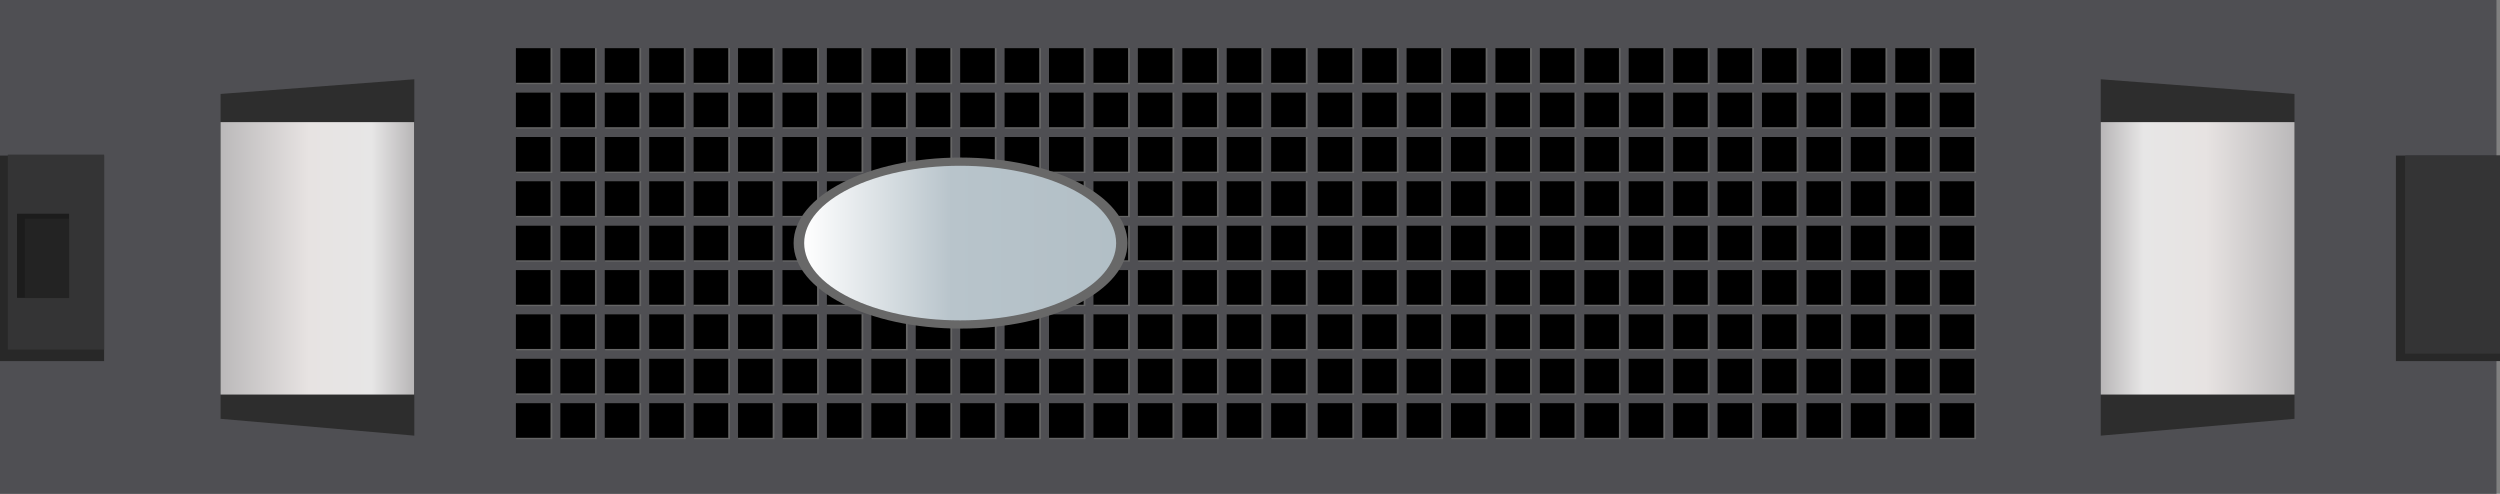<?xml version="1.0" encoding="utf-8"?>
<!-- Generator: Adobe Illustrator 21.0.0, SVG Export Plug-In . SVG Version: 6.00 Build 0)  -->
<svg version="1.1" id="图层_1" xmlns="http://www.w3.org/2000/svg" xmlns:xlink="http://www.w3.org/1999/xlink" x="0px" y="0px"
	 width="1277.4px" height="252.3px" viewBox="0 0 1277.4 252.3" enable-background="new 0 0 1277.4 252.3" xml:space="preserve">
<rect x="0" y="0" width="1277.4" height="252.3" fill="#808080" stroke="none"/>
<g>
	<rect fill="#4F4F53" width="1275.6" height="252.3"/>
	<rect y="79.5" fill="#282828" width="53.2" height="105"/>
	<rect x="1224.2" y="79.5" fill="#282828" width="53.2" height="105"/>
	<rect x="4" y="79" fill="#343435" width="49.2" height="99.6"/>
	<rect x="1228.9" y="79.5" fill="#343435" width="48.5" height="101.2"/>
	<rect x="8.7" y="109.2" fill="#1C1C1C" width="26.6" height="43"/>
	<rect x="12.7" y="111.8" fill="#232323" width="22.6" height="40.5"/>
	<g>
		<polygon fill="#2D2D2D" points="211.7,222.6 112.7,214 112.7,48 211.7,40.5 		"/>
		<linearGradient id="SVGID_34_" gradientUnits="userSpaceOnUse" x1="112.713" y1="131.993" x2="211.654" y2="131.993">
			<stop  offset="0" style="stop-color:#BBB9BA"/>
			<stop  offset="0.459" style="stop-color:#E7E3E2"/>
			<stop  offset="0.779" style="stop-color:#E7E6E6"/>
			<stop  offset="1" style="stop-color:#B8B6B7"/>
		</linearGradient>
		<rect x="112.7" y="62.4" fill="url(#SVGID_34_)" width="98.9" height="139.2"/>
	</g>
	<g>
		<polygon fill="#2D2D2D" points="1073.4,222.6 1172.4,214 1172.4,48 1073.4,40.5 		"/>
		
			<linearGradient id="SVGID_35_" gradientUnits="userSpaceOnUse" x1="1159.029" y1="131.993" x2="1257.97" y2="131.993" gradientTransform="matrix(-1 0 0 1 2331.39 0)">
			<stop  offset="0" style="stop-color:#BBB9BA"/>
			<stop  offset="0.459" style="stop-color:#E7E3E2"/>
			<stop  offset="0.779" style="stop-color:#E7E6E6"/>
			<stop  offset="1" style="stop-color:#B8B6B7"/>
		</linearGradient>
		<polygon fill="url(#SVGID_35_)" points="1073.4,201.6 1172.4,201.6 1172.4,62.4 1073.4,62.4 		"/>
	</g>
	<g>
		<g>
			<g>
				<rect x="263.8" y="24.6" fill="#666666" width="18.4" height="18.4"/>
				<rect x="263.6" y="24.6" width="17.7" height="17.7"/>
			</g>
			<g>
				<rect x="286.5" y="24.6" fill="#666666" width="18.4" height="18.4"/>
				<rect x="286.3" y="24.6" width="17.7" height="17.7"/>
			</g>
			<g>
				<rect x="309.2" y="24.6" fill="#666666" width="18.4" height="18.4"/>
				<rect x="309" y="24.6" width="17.7" height="17.7"/>
			</g>
			<g>
				<rect x="331.9" y="24.6" fill="#666666" width="18.4" height="18.4"/>
				<rect x="331.7" y="24.6" width="17.7" height="17.7"/>
			</g>
			<g>
				<rect x="354.6" y="24.6" fill="#666666" width="18.4" height="18.4"/>
				<rect x="354.4" y="24.6" width="17.7" height="17.7"/>
			</g>
			<g>
				<rect x="377.3" y="24.6" fill="#666666" width="18.4" height="18.4"/>
				<rect x="377.1" y="24.6" width="17.7" height="17.7"/>
			</g>
			<g>
				<rect x="400" y="24.6" fill="#666666" width="18.4" height="18.4"/>
				<rect x="399.8" y="24.6" width="17.7" height="17.7"/>
			</g>
			<g>
				<rect x="422.7" y="24.6" fill="#666666" width="18.4" height="18.4"/>
				<rect x="422.5" y="24.6" width="17.7" height="17.7"/>
			</g>
			<g>
				<rect x="445.4" y="24.6" fill="#666666" width="18.4" height="18.4"/>
				<rect x="445.2" y="24.6" width="17.7" height="17.7"/>
			</g>
			<g>
				<rect x="468.1" y="24.6" fill="#666666" width="18.4" height="18.4"/>
				<rect x="467.9" y="24.6" width="17.7" height="17.7"/>
			</g>
			<g>
				<rect x="490.8" y="24.6" fill="#666666" width="18.4" height="18.4"/>
				<rect x="490.6" y="24.6" width="17.7" height="17.7"/>
			</g>
			<g>
				<rect x="513.5" y="24.6" fill="#666666" width="18.4" height="18.4"/>
				<rect x="513.3" y="24.6" width="17.7" height="17.7"/>
			</g>
			<g>
				<rect x="536.2" y="24.6" fill="#666666" width="18.4" height="18.4"/>
				<rect x="536" y="24.6" width="17.7" height="17.7"/>
			</g>
			<g>
				<rect x="558.9" y="24.6" fill="#666666" width="18.4" height="18.4"/>
				<rect x="558.7" y="24.6" width="17.7" height="17.7"/>
			</g>
			<g>
				<rect x="581.6" y="24.6" fill="#666666" width="18.4" height="18.4"/>
				<rect x="581.4" y="24.6" width="17.7" height="17.7"/>
			</g>
			<g>
				<rect x="604.3" y="24.6" fill="#666666" width="18.4" height="18.4"/>
				<rect x="604.1" y="24.6" width="17.7" height="17.7"/>
			</g>
			<g>
				<rect x="627" y="24.6" fill="#666666" width="18.4" height="18.4"/>
				<rect x="626.8" y="24.6" width="17.7" height="17.7"/>
			</g>
			<g>
				<rect x="649.7" y="24.6" fill="#666666" width="18.4" height="18.4"/>
				<rect x="649.5" y="24.6" width="17.7" height="17.7"/>
			</g>
		</g>
		<g>
			<rect x="673.5" y="24.6" fill="#666666" width="18.4" height="18.4"/>
			<rect x="673.3" y="24.6" width="17.7" height="17.7"/>
		</g>
		<g>
			<rect x="696.2" y="24.6" fill="#666666" width="18.4" height="18.4"/>
			<rect x="696" y="24.6" width="17.7" height="17.7"/>
		</g>
		<g>
			<rect x="718.9" y="24.6" fill="#666666" width="18.4" height="18.4"/>
			<rect x="718.7" y="24.6" width="17.7" height="17.7"/>
		</g>
		<g>
			<rect x="741.6" y="24.6" fill="#666666" width="18.4" height="18.4"/>
			<rect x="741.4" y="24.6" width="17.7" height="17.7"/>
		</g>
		<g>
			<rect x="764.3" y="24.6" fill="#666666" width="18.4" height="18.4"/>
			<rect x="764.1" y="24.6" width="17.7" height="17.7"/>
		</g>
		<g>
			<rect x="787" y="24.6" fill="#666666" width="18.4" height="18.4"/>
			<rect x="786.8" y="24.6" width="17.7" height="17.7"/>
		</g>
		<g>
			<rect x="809.7" y="24.6" fill="#666666" width="18.4" height="18.4"/>
			<rect x="809.5" y="24.6" width="17.7" height="17.7"/>
		</g>
		<g>
			<rect x="832.4" y="24.6" fill="#666666" width="18.4" height="18.4"/>
			<rect x="832.2" y="24.6" width="17.7" height="17.7"/>
		</g>
		<g>
			<rect x="855.1" y="24.6" fill="#666666" width="18.4" height="18.4"/>
			<rect x="854.9" y="24.6" width="17.7" height="17.7"/>
		</g>
		<g>
			<rect x="877.8" y="24.6" fill="#666666" width="18.4" height="18.4"/>
			<rect x="877.6" y="24.6" width="17.7" height="17.7"/>
		</g>
		<g>
			<rect x="900.5" y="24.6" fill="#666666" width="18.4" height="18.4"/>
			<rect x="900.3" y="24.6" width="17.7" height="17.7"/>
		</g>
		<g>
			<rect x="923.2" y="24.6" fill="#666666" width="18.4" height="18.4"/>
			<rect x="923" y="24.6" width="17.7" height="17.7"/>
		</g>
		<g>
			<rect x="945.9" y="24.6" fill="#666666" width="18.4" height="18.4"/>
			<rect x="945.7" y="24.6" width="17.7" height="17.7"/>
		</g>
		<g>
			<rect x="968.6" y="24.6" fill="#666666" width="18.4" height="18.4"/>
			<rect x="968.4" y="24.6" width="17.7" height="17.7"/>
		</g>
		<g>
			<rect x="991.3" y="24.6" fill="#666666" width="18.4" height="18.4"/>
			<rect x="991.1" y="24.6" width="17.7" height="17.7"/>
		</g>
	</g>
	<g>
		<g>
			<g>
				<rect x="263.8" y="47.3" fill="#666666" width="18.4" height="18.4"/>
				<rect x="263.6" y="47.3" width="17.7" height="17.7"/>
			</g>
			<g>
				<rect x="286.5" y="47.3" fill="#666666" width="18.4" height="18.4"/>
				<rect x="286.3" y="47.3" width="17.7" height="17.7"/>
			</g>
			<g>
				<rect x="309.2" y="47.3" fill="#666666" width="18.4" height="18.4"/>
				<rect x="309" y="47.3" width="17.7" height="17.7"/>
			</g>
			<g>
				<rect x="331.9" y="47.3" fill="#666666" width="18.4" height="18.4"/>
				<rect x="331.7" y="47.3" width="17.7" height="17.7"/>
			</g>
			<g>
				<rect x="354.6" y="47.3" fill="#666666" width="18.4" height="18.4"/>
				<rect x="354.4" y="47.3" width="17.7" height="17.7"/>
			</g>
			<g>
				<rect x="377.3" y="47.3" fill="#666666" width="18.4" height="18.4"/>
				<rect x="377.1" y="47.3" width="17.7" height="17.7"/>
			</g>
			<g>
				<rect x="400" y="47.3" fill="#666666" width="18.4" height="18.4"/>
				<rect x="399.8" y="47.3" width="17.7" height="17.7"/>
			</g>
			<g>
				<rect x="422.7" y="47.3" fill="#666666" width="18.4" height="18.4"/>
				<rect x="422.5" y="47.3" width="17.7" height="17.7"/>
			</g>
			<g>
				<rect x="445.4" y="47.3" fill="#666666" width="18.4" height="18.4"/>
				<rect x="445.2" y="47.3" width="17.7" height="17.7"/>
			</g>
			<g>
				<rect x="468.1" y="47.3" fill="#666666" width="18.4" height="18.4"/>
				<rect x="467.9" y="47.3" width="17.7" height="17.7"/>
			</g>
			<g>
				<rect x="490.8" y="47.3" fill="#666666" width="18.4" height="18.4"/>
				<rect x="490.6" y="47.3" width="17.7" height="17.7"/>
			</g>
			<g>
				<rect x="513.5" y="47.3" fill="#666666" width="18.4" height="18.4"/>
				<rect x="513.3" y="47.3" width="17.7" height="17.7"/>
			</g>
			<g>
				<rect x="536.2" y="47.3" fill="#666666" width="18.4" height="18.4"/>
				<rect x="536" y="47.3" width="17.7" height="17.7"/>
			</g>
			<g>
				<rect x="558.9" y="47.3" fill="#666666" width="18.4" height="18.4"/>
				<rect x="558.7" y="47.3" width="17.7" height="17.7"/>
			</g>
			<g>
				<rect x="581.6" y="47.3" fill="#666666" width="18.4" height="18.4"/>
				<rect x="581.4" y="47.3" width="17.7" height="17.7"/>
			</g>
			<g>
				<rect x="604.3" y="47.3" fill="#666666" width="18.4" height="18.4"/>
				<rect x="604.1" y="47.3" width="17.7" height="17.7"/>
			</g>
			<g>
				<rect x="627" y="47.3" fill="#666666" width="18.4" height="18.4"/>
				<rect x="626.8" y="47.3" width="17.7" height="17.7"/>
			</g>
			<g>
				<rect x="649.7" y="47.3" fill="#666666" width="18.4" height="18.4"/>
				<rect x="649.5" y="47.3" width="17.7" height="17.7"/>
			</g>
		</g>
		<g>
			<rect x="673.5" y="47.3" fill="#666666" width="18.4" height="18.4"/>
			<rect x="673.3" y="47.3" width="17.7" height="17.7"/>
		</g>
		<g>
			<rect x="696.2" y="47.3" fill="#666666" width="18.4" height="18.4"/>
			<rect x="696" y="47.3" width="17.7" height="17.7"/>
		</g>
		<g>
			<rect x="718.9" y="47.3" fill="#666666" width="18.4" height="18.4"/>
			<rect x="718.7" y="47.3" width="17.7" height="17.7"/>
		</g>
		<g>
			<rect x="741.6" y="47.3" fill="#666666" width="18.4" height="18.4"/>
			<rect x="741.4" y="47.3" width="17.7" height="17.7"/>
		</g>
		<g>
			<rect x="764.3" y="47.3" fill="#666666" width="18.4" height="18.4"/>
			<rect x="764.1" y="47.3" width="17.7" height="17.7"/>
		</g>
		<g>
			<rect x="787" y="47.3" fill="#666666" width="18.4" height="18.4"/>
			<rect x="786.8" y="47.3" width="17.7" height="17.7"/>
		</g>
		<g>
			<rect x="809.7" y="47.3" fill="#666666" width="18.4" height="18.4"/>
			<rect x="809.5" y="47.3" width="17.7" height="17.7"/>
		</g>
		<g>
			<rect x="832.4" y="47.3" fill="#666666" width="18.4" height="18.4"/>
			<rect x="832.2" y="47.3" width="17.7" height="17.7"/>
		</g>
		<g>
			<rect x="855.1" y="47.3" fill="#666666" width="18.4" height="18.4"/>
			<rect x="854.9" y="47.3" width="17.7" height="17.7"/>
		</g>
		<g>
			<rect x="877.8" y="47.3" fill="#666666" width="18.4" height="18.4"/>
			<rect x="877.6" y="47.3" width="17.7" height="17.7"/>
		</g>
		<g>
			<rect x="900.5" y="47.3" fill="#666666" width="18.4" height="18.4"/>
			<rect x="900.3" y="47.3" width="17.7" height="17.7"/>
		</g>
		<g>
			<rect x="923.2" y="47.3" fill="#666666" width="18.4" height="18.4"/>
			<rect x="923" y="47.3" width="17.7" height="17.7"/>
		</g>
		<g>
			<rect x="945.9" y="47.3" fill="#666666" width="18.4" height="18.4"/>
			<rect x="945.7" y="47.3" width="17.7" height="17.7"/>
		</g>
		<g>
			<rect x="968.6" y="47.3" fill="#666666" width="18.4" height="18.4"/>
			<rect x="968.4" y="47.3" width="17.7" height="17.7"/>
		</g>
		<g>
			<rect x="991.3" y="47.3" fill="#666666" width="18.4" height="18.4"/>
			<rect x="991.1" y="47.3" width="17.7" height="17.7"/>
		</g>
	</g>
	<g>
		<g>
			<g>
				<rect x="263.8" y="70" fill="#666666" width="18.4" height="18.4"/>
				<rect x="263.6" y="70" width="17.7" height="17.7"/>
			</g>
			<g>
				<rect x="286.5" y="70" fill="#666666" width="18.4" height="18.4"/>
				<rect x="286.3" y="70" width="17.7" height="17.7"/>
			</g>
			<g>
				<rect x="309.2" y="70" fill="#666666" width="18.4" height="18.4"/>
				<rect x="309" y="70" width="17.7" height="17.7"/>
			</g>
			<g>
				<rect x="331.9" y="70" fill="#666666" width="18.4" height="18.4"/>
				<rect x="331.7" y="70" width="17.7" height="17.7"/>
			</g>
			<g>
				<rect x="354.6" y="70" fill="#666666" width="18.4" height="18.4"/>
				<rect x="354.4" y="70" width="17.7" height="17.7"/>
			</g>
			<g>
				<rect x="377.3" y="70" fill="#666666" width="18.4" height="18.4"/>
				<rect x="377.1" y="70" width="17.7" height="17.7"/>
			</g>
			<g>
				<rect x="400" y="70" fill="#666666" width="18.4" height="18.4"/>
				<rect x="399.8" y="70" width="17.7" height="17.7"/>
			</g>
			<g>
				<rect x="422.7" y="70" fill="#666666" width="18.4" height="18.4"/>
				<rect x="422.5" y="70" width="17.7" height="17.7"/>
			</g>
			<g>
				<rect x="445.4" y="70" fill="#666666" width="18.4" height="18.4"/>
				<rect x="445.2" y="70" width="17.7" height="17.7"/>
			</g>
			<g>
				<rect x="468.1" y="70" fill="#666666" width="18.4" height="18.4"/>
				<rect x="467.9" y="70" width="17.7" height="17.7"/>
			</g>
			<g>
				<rect x="490.8" y="70" fill="#666666" width="18.4" height="18.4"/>
				<rect x="490.6" y="70" width="17.7" height="17.7"/>
			</g>
			<g>
				<rect x="513.5" y="70" fill="#666666" width="18.4" height="18.4"/>
				<rect x="513.3" y="70" width="17.7" height="17.7"/>
			</g>
			<g>
				<rect x="536.2" y="70" fill="#666666" width="18.4" height="18.4"/>
				<rect x="536" y="70" width="17.7" height="17.7"/>
			</g>
			<g>
				<rect x="558.9" y="70" fill="#666666" width="18.4" height="18.4"/>
				<rect x="558.7" y="70" width="17.7" height="17.7"/>
			</g>
			<g>
				<rect x="581.6" y="70" fill="#666666" width="18.4" height="18.4"/>
				<rect x="581.4" y="70" width="17.7" height="17.7"/>
			</g>
			<g>
				<rect x="604.3" y="70" fill="#666666" width="18.4" height="18.4"/>
				<rect x="604.1" y="70" width="17.7" height="17.7"/>
			</g>
			<g>
				<rect x="627" y="70" fill="#666666" width="18.4" height="18.4"/>
				<rect x="626.8" y="70" width="17.7" height="17.7"/>
			</g>
			<g>
				<rect x="649.7" y="70" fill="#666666" width="18.4" height="18.4"/>
				<rect x="649.5" y="70" width="17.7" height="17.7"/>
			</g>
		</g>
		<g>
			<rect x="673.5" y="70" fill="#666666" width="18.4" height="18.4"/>
			<rect x="673.3" y="70" width="17.7" height="17.7"/>
		</g>
		<g>
			<rect x="696.2" y="70" fill="#666666" width="18.4" height="18.4"/>
			<rect x="696" y="70" width="17.7" height="17.7"/>
		</g>
		<g>
			<rect x="718.9" y="70" fill="#666666" width="18.4" height="18.4"/>
			<rect x="718.7" y="70" width="17.7" height="17.7"/>
		</g>
		<g>
			<rect x="741.6" y="70" fill="#666666" width="18.4" height="18.4"/>
			<rect x="741.4" y="70" width="17.7" height="17.7"/>
		</g>
		<g>
			<rect x="764.3" y="70" fill="#666666" width="18.4" height="18.4"/>
			<rect x="764.1" y="70" width="17.7" height="17.7"/>
		</g>
		<g>
			<rect x="787" y="70" fill="#666666" width="18.4" height="18.4"/>
			<rect x="786.8" y="70" width="17.7" height="17.7"/>
		</g>
		<g>
			<rect x="809.7" y="70" fill="#666666" width="18.4" height="18.4"/>
			<rect x="809.5" y="70" width="17.7" height="17.7"/>
		</g>
		<g>
			<rect x="832.4" y="70" fill="#666666" width="18.4" height="18.4"/>
			<rect x="832.2" y="70" width="17.7" height="17.7"/>
		</g>
		<g>
			<rect x="855.1" y="70" fill="#666666" width="18.4" height="18.4"/>
			<rect x="854.9" y="70" width="17.7" height="17.7"/>
		</g>
		<g>
			<rect x="877.8" y="70" fill="#666666" width="18.4" height="18.4"/>
			<rect x="877.6" y="70" width="17.7" height="17.7"/>
		</g>
		<g>
			<rect x="900.5" y="70" fill="#666666" width="18.4" height="18.4"/>
			<rect x="900.3" y="70" width="17.7" height="17.7"/>
		</g>
		<g>
			<rect x="923.2" y="70" fill="#666666" width="18.4" height="18.4"/>
			<rect x="923" y="70" width="17.7" height="17.7"/>
		</g>
		<g>
			<rect x="945.9" y="70" fill="#666666" width="18.4" height="18.4"/>
			<rect x="945.7" y="70" width="17.7" height="17.7"/>
		</g>
		<g>
			<rect x="968.6" y="70" fill="#666666" width="18.4" height="18.4"/>
			<rect x="968.4" y="70" width="17.7" height="17.7"/>
		</g>
		<g>
			<rect x="991.3" y="70" fill="#666666" width="18.4" height="18.4"/>
			<rect x="991.1" y="70" width="17.7" height="17.7"/>
		</g>
	</g>
	<g>
		<g>
			<g>
				<rect x="263.8" y="92.6" fill="#666666" width="18.4" height="18.4"/>
				<rect x="263.6" y="92.6" width="17.7" height="17.7"/>
			</g>
			<g>
				<rect x="286.5" y="92.6" fill="#666666" width="18.4" height="18.4"/>
				<rect x="286.3" y="92.6" width="17.7" height="17.7"/>
			</g>
			<g>
				<rect x="309.2" y="92.6" fill="#666666" width="18.4" height="18.4"/>
				<rect x="309" y="92.6" width="17.7" height="17.7"/>
			</g>
			<g>
				<rect x="331.9" y="92.6" fill="#666666" width="18.4" height="18.4"/>
				<rect x="331.7" y="92.6" width="17.7" height="17.7"/>
			</g>
			<g>
				<rect x="354.6" y="92.6" fill="#666666" width="18.4" height="18.4"/>
				<rect x="354.4" y="92.6" width="17.7" height="17.7"/>
			</g>
			<g>
				<rect x="377.3" y="92.6" fill="#666666" width="18.4" height="18.4"/>
				<rect x="377.1" y="92.6" width="17.7" height="17.7"/>
			</g>
			<g>
				<rect x="400" y="92.6" fill="#666666" width="18.4" height="18.4"/>
				<rect x="399.8" y="92.6" width="17.7" height="17.7"/>
			</g>
			<g>
				<rect x="422.7" y="92.6" fill="#666666" width="18.4" height="18.4"/>
				<rect x="422.5" y="92.6" width="17.7" height="17.7"/>
			</g>
			<g>
				<rect x="445.4" y="92.6" fill="#666666" width="18.4" height="18.4"/>
				<rect x="445.2" y="92.6" width="17.7" height="17.7"/>
			</g>
			<g>
				<rect x="468.1" y="92.6" fill="#666666" width="18.4" height="18.4"/>
				<rect x="467.9" y="92.6" width="17.7" height="17.7"/>
			</g>
			<g>
				<rect x="490.8" y="92.6" fill="#666666" width="18.4" height="18.4"/>
				<rect x="490.6" y="92.6" width="17.7" height="17.7"/>
			</g>
			<g>
				<rect x="513.5" y="92.6" fill="#666666" width="18.4" height="18.4"/>
				<rect x="513.3" y="92.6" width="17.7" height="17.7"/>
			</g>
			<g>
				<rect x="536.2" y="92.6" fill="#666666" width="18.4" height="18.4"/>
				<rect x="536" y="92.6" width="17.7" height="17.7"/>
			</g>
			<g>
				<rect x="558.9" y="92.6" fill="#666666" width="18.4" height="18.4"/>
				<rect x="558.7" y="92.6" width="17.7" height="17.7"/>
			</g>
			<g>
				<rect x="581.6" y="92.6" fill="#666666" width="18.4" height="18.4"/>
				<rect x="581.4" y="92.6" width="17.7" height="17.7"/>
			</g>
			<g>
				<rect x="604.3" y="92.6" fill="#666666" width="18.4" height="18.4"/>
				<rect x="604.1" y="92.6" width="17.7" height="17.7"/>
			</g>
			<g>
				<rect x="627" y="92.6" fill="#666666" width="18.4" height="18.4"/>
				<rect x="626.8" y="92.6" width="17.7" height="17.7"/>
			</g>
			<g>
				<rect x="649.7" y="92.6" fill="#666666" width="18.4" height="18.4"/>
				<rect x="649.5" y="92.6" width="17.7" height="17.7"/>
			</g>
		</g>
		<g>
			<rect x="673.5" y="92.6" fill="#666666" width="18.4" height="18.4"/>
			<rect x="673.3" y="92.6" width="17.7" height="17.7"/>
		</g>
		<g>
			<rect x="696.2" y="92.6" fill="#666666" width="18.4" height="18.4"/>
			<rect x="696" y="92.6" width="17.7" height="17.7"/>
		</g>
		<g>
			<rect x="718.9" y="92.6" fill="#666666" width="18.4" height="18.4"/>
			<rect x="718.7" y="92.6" width="17.7" height="17.7"/>
		</g>
		<g>
			<rect x="741.6" y="92.6" fill="#666666" width="18.4" height="18.4"/>
			<rect x="741.4" y="92.6" width="17.7" height="17.7"/>
		</g>
		<g>
			<rect x="764.3" y="92.6" fill="#666666" width="18.4" height="18.4"/>
			<rect x="764.1" y="92.6" width="17.7" height="17.7"/>
		</g>
		<g>
			<rect x="787" y="92.6" fill="#666666" width="18.4" height="18.4"/>
			<rect x="786.8" y="92.6" width="17.7" height="17.7"/>
		</g>
		<g>
			<rect x="809.7" y="92.6" fill="#666666" width="18.4" height="18.4"/>
			<rect x="809.5" y="92.6" width="17.7" height="17.7"/>
		</g>
		<g>
			<rect x="832.4" y="92.6" fill="#666666" width="18.4" height="18.4"/>
			<rect x="832.2" y="92.6" width="17.7" height="17.7"/>
		</g>
		<g>
			<rect x="855.1" y="92.6" fill="#666666" width="18.4" height="18.4"/>
			<rect x="854.9" y="92.6" width="17.7" height="17.7"/>
		</g>
		<g>
			<rect x="877.8" y="92.6" fill="#666666" width="18.4" height="18.4"/>
			<rect x="877.6" y="92.6" width="17.7" height="17.7"/>
		</g>
		<g>
			<rect x="900.5" y="92.6" fill="#666666" width="18.4" height="18.4"/>
			<rect x="900.3" y="92.6" width="17.7" height="17.7"/>
		</g>
		<g>
			<rect x="923.2" y="92.6" fill="#666666" width="18.4" height="18.4"/>
			<rect x="923" y="92.6" width="17.7" height="17.7"/>
		</g>
		<g>
			<rect x="945.9" y="92.6" fill="#666666" width="18.4" height="18.4"/>
			<rect x="945.7" y="92.6" width="17.7" height="17.7"/>
		</g>
		<g>
			<rect x="968.6" y="92.6" fill="#666666" width="18.4" height="18.4"/>
			<rect x="968.4" y="92.6" width="17.7" height="17.7"/>
		</g>
		<g>
			<rect x="991.3" y="92.6" fill="#666666" width="18.4" height="18.4"/>
			<rect x="991.1" y="92.6" width="17.7" height="17.7"/>
		</g>
	</g>
	<g>
		<g>
			<g>
				<rect x="263.8" y="115.3" fill="#666666" width="18.4" height="18.4"/>
				<rect x="263.6" y="115.3" width="17.7" height="17.7"/>
			</g>
			<g>
				<rect x="286.5" y="115.3" fill="#666666" width="18.4" height="18.4"/>
				<rect x="286.3" y="115.3" width="17.7" height="17.7"/>
			</g>
			<g>
				<rect x="309.2" y="115.3" fill="#666666" width="18.4" height="18.4"/>
				<rect x="309" y="115.3" width="17.7" height="17.7"/>
			</g>
			<g>
				<rect x="331.9" y="115.3" fill="#666666" width="18.4" height="18.4"/>
				<rect x="331.7" y="115.3" width="17.7" height="17.7"/>
			</g>
			<g>
				<rect x="354.6" y="115.3" fill="#666666" width="18.4" height="18.4"/>
				<rect x="354.4" y="115.3" width="17.7" height="17.7"/>
			</g>
			<g>
				<rect x="377.3" y="115.3" fill="#666666" width="18.4" height="18.4"/>
				<rect x="377.1" y="115.3" width="17.7" height="17.7"/>
			</g>
			<g>
				<rect x="400" y="115.3" fill="#666666" width="18.4" height="18.4"/>
				<rect x="399.8" y="115.3" width="17.7" height="17.7"/>
			</g>
			<g>
				<rect x="422.7" y="115.3" fill="#666666" width="18.4" height="18.4"/>
				<rect x="422.5" y="115.3" width="17.7" height="17.7"/>
			</g>
			<g>
				<rect x="445.4" y="115.3" fill="#666666" width="18.4" height="18.4"/>
				<rect x="445.2" y="115.3" width="17.7" height="17.7"/>
			</g>
			<g>
				<rect x="468.1" y="115.3" fill="#666666" width="18.4" height="18.4"/>
				<rect x="467.9" y="115.3" width="17.7" height="17.7"/>
			</g>
			<g>
				<rect x="490.8" y="115.3" fill="#666666" width="18.4" height="18.4"/>
				<rect x="490.6" y="115.3" width="17.7" height="17.7"/>
			</g>
			<g>
				<rect x="513.5" y="115.3" fill="#666666" width="18.4" height="18.4"/>
				<rect x="513.3" y="115.3" width="17.7" height="17.7"/>
			</g>
			<g>
				<rect x="536.2" y="115.3" fill="#666666" width="18.4" height="18.4"/>
				<rect x="536" y="115.3" width="17.7" height="17.7"/>
			</g>
			<g>
				<rect x="558.9" y="115.3" fill="#666666" width="18.4" height="18.4"/>
				<rect x="558.7" y="115.3" width="17.7" height="17.7"/>
			</g>
			<g>
				<rect x="581.6" y="115.3" fill="#666666" width="18.4" height="18.4"/>
				<rect x="581.4" y="115.3" width="17.7" height="17.7"/>
			</g>
			<g>
				<rect x="604.3" y="115.3" fill="#666666" width="18.4" height="18.4"/>
				<rect x="604.1" y="115.3" width="17.7" height="17.7"/>
			</g>
			<g>
				<rect x="627" y="115.3" fill="#666666" width="18.4" height="18.4"/>
				<rect x="626.8" y="115.3" width="17.7" height="17.7"/>
			</g>
			<g>
				<rect x="649.7" y="115.3" fill="#666666" width="18.4" height="18.4"/>
				<rect x="649.5" y="115.3" width="17.7" height="17.7"/>
			</g>
		</g>
		<g>
			<rect x="673.5" y="115.3" fill="#666666" width="18.4" height="18.4"/>
			<rect x="673.3" y="115.3" width="17.7" height="17.7"/>
		</g>
		<g>
			<rect x="696.2" y="115.3" fill="#666666" width="18.4" height="18.4"/>
			<rect x="696" y="115.3" width="17.7" height="17.7"/>
		</g>
		<g>
			<rect x="718.9" y="115.3" fill="#666666" width="18.4" height="18.4"/>
			<rect x="718.7" y="115.3" width="17.7" height="17.7"/>
		</g>
		<g>
			<rect x="741.6" y="115.3" fill="#666666" width="18.4" height="18.4"/>
			<rect x="741.4" y="115.3" width="17.7" height="17.7"/>
		</g>
		<g>
			<rect x="764.3" y="115.3" fill="#666666" width="18.4" height="18.4"/>
			<rect x="764.1" y="115.3" width="17.7" height="17.7"/>
		</g>
		<g>
			<rect x="787" y="115.3" fill="#666666" width="18.4" height="18.4"/>
			<rect x="786.8" y="115.3" width="17.7" height="17.7"/>
		</g>
		<g>
			<rect x="809.7" y="115.3" fill="#666666" width="18.4" height="18.4"/>
			<rect x="809.5" y="115.3" width="17.7" height="17.7"/>
		</g>
		<g>
			<rect x="832.4" y="115.3" fill="#666666" width="18.4" height="18.4"/>
			<rect x="832.2" y="115.3" width="17.7" height="17.7"/>
		</g>
		<g>
			<rect x="855.1" y="115.3" fill="#666666" width="18.4" height="18.4"/>
			<rect x="854.9" y="115.3" width="17.7" height="17.7"/>
		</g>
		<g>
			<rect x="877.8" y="115.3" fill="#666666" width="18.4" height="18.4"/>
			<rect x="877.6" y="115.3" width="17.7" height="17.7"/>
		</g>
		<g>
			<rect x="900.5" y="115.3" fill="#666666" width="18.4" height="18.4"/>
			<rect x="900.3" y="115.3" width="17.7" height="17.7"/>
		</g>
		<g>
			<rect x="923.2" y="115.3" fill="#666666" width="18.4" height="18.4"/>
			<rect x="923" y="115.3" width="17.7" height="17.7"/>
		</g>
		<g>
			<rect x="945.9" y="115.3" fill="#666666" width="18.4" height="18.4"/>
			<rect x="945.7" y="115.3" width="17.7" height="17.7"/>
		</g>
		<g>
			<rect x="968.6" y="115.3" fill="#666666" width="18.4" height="18.4"/>
			<rect x="968.4" y="115.3" width="17.7" height="17.7"/>
		</g>
		<g>
			<rect x="991.3" y="115.3" fill="#666666" width="18.4" height="18.4"/>
			<rect x="991.1" y="115.3" width="17.7" height="17.7"/>
		</g>
	</g>
	<g>
		<g>
			<g>
				<rect x="263.8" y="138" fill="#666666" width="18.4" height="18.4"/>
				<rect x="263.6" y="138" width="17.7" height="17.7"/>
			</g>
			<g>
				<rect x="286.5" y="138" fill="#666666" width="18.4" height="18.4"/>
				<rect x="286.3" y="138" width="17.7" height="17.7"/>
			</g>
			<g>
				<rect x="309.2" y="138" fill="#666666" width="18.4" height="18.4"/>
				<rect x="309" y="138" width="17.7" height="17.7"/>
			</g>
			<g>
				<rect x="331.9" y="138" fill="#666666" width="18.4" height="18.4"/>
				<rect x="331.7" y="138" width="17.7" height="17.7"/>
			</g>
			<g>
				<rect x="354.6" y="138" fill="#666666" width="18.4" height="18.4"/>
				<rect x="354.4" y="138" width="17.7" height="17.7"/>
			</g>
			<g>
				<rect x="377.3" y="138" fill="#666666" width="18.4" height="18.4"/>
				<rect x="377.1" y="138" width="17.7" height="17.7"/>
			</g>
			<g>
				<rect x="400" y="138" fill="#666666" width="18.4" height="18.4"/>
				<rect x="399.8" y="138" width="17.7" height="17.7"/>
			</g>
			<g>
				<rect x="422.7" y="138" fill="#666666" width="18.4" height="18.4"/>
				<rect x="422.5" y="138" width="17.7" height="17.7"/>
			</g>
			<g>
				<rect x="445.4" y="138" fill="#666666" width="18.4" height="18.4"/>
				<rect x="445.2" y="138" width="17.7" height="17.7"/>
			</g>
			<g>
				<rect x="468.1" y="138" fill="#666666" width="18.4" height="18.4"/>
				<rect x="467.9" y="138" width="17.7" height="17.7"/>
			</g>
			<g>
				<rect x="490.8" y="138" fill="#666666" width="18.4" height="18.4"/>
				<rect x="490.6" y="138" width="17.7" height="17.7"/>
			</g>
			<g>
				<rect x="513.5" y="138" fill="#666666" width="18.4" height="18.4"/>
				<rect x="513.3" y="138" width="17.7" height="17.7"/>
			</g>
			<g>
				<rect x="536.2" y="138" fill="#666666" width="18.4" height="18.4"/>
				<rect x="536" y="138" width="17.7" height="17.7"/>
			</g>
			<g>
				<rect x="558.9" y="138" fill="#666666" width="18.4" height="18.4"/>
				<rect x="558.7" y="138" width="17.7" height="17.7"/>
			</g>
			<g>
				<rect x="581.6" y="138" fill="#666666" width="18.4" height="18.4"/>
				<rect x="581.4" y="138" width="17.7" height="17.7"/>
			</g>
			<g>
				<rect x="604.3" y="138" fill="#666666" width="18.4" height="18.4"/>
				<rect x="604.1" y="138" width="17.7" height="17.7"/>
			</g>
			<g>
				<rect x="627" y="138" fill="#666666" width="18.4" height="18.4"/>
				<rect x="626.8" y="138" width="17.7" height="17.7"/>
			</g>
			<g>
				<rect x="649.7" y="138" fill="#666666" width="18.4" height="18.4"/>
				<rect x="649.5" y="138" width="17.7" height="17.7"/>
			</g>
		</g>
		<g>
			<rect x="673.5" y="138" fill="#666666" width="18.4" height="18.4"/>
			<rect x="673.3" y="138" width="17.7" height="17.7"/>
		</g>
		<g>
			<rect x="696.2" y="138" fill="#666666" width="18.4" height="18.4"/>
			<rect x="696" y="138" width="17.7" height="17.7"/>
		</g>
		<g>
			<rect x="718.9" y="138" fill="#666666" width="18.4" height="18.4"/>
			<rect x="718.7" y="138" width="17.7" height="17.7"/>
		</g>
		<g>
			<rect x="741.6" y="138" fill="#666666" width="18.4" height="18.4"/>
			<rect x="741.4" y="138" width="17.7" height="17.7"/>
		</g>
		<g>
			<rect x="764.3" y="138" fill="#666666" width="18.4" height="18.4"/>
			<rect x="764.1" y="138" width="17.7" height="17.7"/>
		</g>
		<g>
			<rect x="787" y="138" fill="#666666" width="18.4" height="18.4"/>
			<rect x="786.8" y="138" width="17.7" height="17.7"/>
		</g>
		<g>
			<rect x="809.7" y="138" fill="#666666" width="18.4" height="18.4"/>
			<rect x="809.5" y="138" width="17.7" height="17.7"/>
		</g>
		<g>
			<rect x="832.4" y="138" fill="#666666" width="18.4" height="18.4"/>
			<rect x="832.2" y="138" width="17.7" height="17.7"/>
		</g>
		<g>
			<rect x="855.1" y="138" fill="#666666" width="18.4" height="18.4"/>
			<rect x="854.9" y="138" width="17.7" height="17.7"/>
		</g>
		<g>
			<rect x="877.8" y="138" fill="#666666" width="18.4" height="18.4"/>
			<rect x="877.6" y="138" width="17.7" height="17.7"/>
		</g>
		<g>
			<rect x="900.5" y="138" fill="#666666" width="18.4" height="18.4"/>
			<rect x="900.3" y="138" width="17.7" height="17.7"/>
		</g>
		<g>
			<rect x="923.2" y="138" fill="#666666" width="18.4" height="18.4"/>
			<rect x="923" y="138" width="17.7" height="17.7"/>
		</g>
		<g>
			<rect x="945.9" y="138" fill="#666666" width="18.4" height="18.4"/>
			<rect x="945.7" y="138" width="17.7" height="17.7"/>
		</g>
		<g>
			<rect x="968.6" y="138" fill="#666666" width="18.4" height="18.4"/>
			<rect x="968.4" y="138" width="17.7" height="17.7"/>
		</g>
		<g>
			<rect x="991.3" y="138" fill="#666666" width="18.4" height="18.4"/>
			<rect x="991.1" y="138" width="17.7" height="17.7"/>
		</g>
	</g>
	<g>
		<g>
			<g>
				<rect x="263.8" y="160.6" fill="#666666" width="18.4" height="18.4"/>
				<rect x="263.6" y="160.6" width="17.7" height="17.7"/>
			</g>
			<g>
				<rect x="286.5" y="160.6" fill="#666666" width="18.4" height="18.4"/>
				<rect x="286.3" y="160.6" width="17.7" height="17.7"/>
			</g>
			<g>
				<rect x="309.2" y="160.6" fill="#666666" width="18.4" height="18.4"/>
				<rect x="309" y="160.6" width="17.7" height="17.7"/>
			</g>
			<g>
				<rect x="331.9" y="160.6" fill="#666666" width="18.4" height="18.4"/>
				<rect x="331.7" y="160.6" width="17.7" height="17.7"/>
			</g>
			<g>
				<rect x="354.6" y="160.6" fill="#666666" width="18.4" height="18.4"/>
				<rect x="354.4" y="160.6" width="17.7" height="17.7"/>
			</g>
			<g>
				<rect x="377.3" y="160.6" fill="#666666" width="18.4" height="18.4"/>
				<rect x="377.1" y="160.6" width="17.7" height="17.7"/>
			</g>
			<g>
				<rect x="400" y="160.6" fill="#666666" width="18.4" height="18.4"/>
				<rect x="399.8" y="160.6" width="17.7" height="17.7"/>
			</g>
			<g>
				<rect x="422.7" y="160.6" fill="#666666" width="18.4" height="18.4"/>
				<rect x="422.5" y="160.6" width="17.7" height="17.7"/>
			</g>
			<g>
				<rect x="445.4" y="160.6" fill="#666666" width="18.4" height="18.4"/>
				<rect x="445.2" y="160.6" width="17.7" height="17.7"/>
			</g>
			<g>
				<rect x="468.1" y="160.6" fill="#666666" width="18.4" height="18.4"/>
				<rect x="467.9" y="160.6" width="17.7" height="17.7"/>
			</g>
			<g>
				<rect x="490.8" y="160.6" fill="#666666" width="18.4" height="18.4"/>
				<rect x="490.6" y="160.6" width="17.7" height="17.7"/>
			</g>
			<g>
				<rect x="513.5" y="160.6" fill="#666666" width="18.4" height="18.4"/>
				<rect x="513.3" y="160.6" width="17.7" height="17.7"/>
			</g>
			<g>
				<rect x="536.2" y="160.6" fill="#666666" width="18.4" height="18.4"/>
				<rect x="536" y="160.6" width="17.7" height="17.7"/>
			</g>
			<g>
				<rect x="558.9" y="160.6" fill="#666666" width="18.4" height="18.4"/>
				<rect x="558.7" y="160.6" width="17.7" height="17.7"/>
			</g>
			<g>
				<rect x="581.6" y="160.6" fill="#666666" width="18.4" height="18.4"/>
				<rect x="581.4" y="160.6" width="17.7" height="17.7"/>
			</g>
			<g>
				<rect x="604.3" y="160.6" fill="#666666" width="18.4" height="18.4"/>
				<rect x="604.1" y="160.6" width="17.7" height="17.7"/>
			</g>
			<g>
				<rect x="627" y="160.6" fill="#666666" width="18.4" height="18.4"/>
				<rect x="626.8" y="160.6" width="17.7" height="17.7"/>
			</g>
			<g>
				<rect x="649.7" y="160.6" fill="#666666" width="18.4" height="18.4"/>
				<rect x="649.5" y="160.6" width="17.7" height="17.7"/>
			</g>
		</g>
		<g>
			<rect x="673.5" y="160.6" fill="#666666" width="18.4" height="18.4"/>
			<rect x="673.3" y="160.6" width="17.7" height="17.7"/>
		</g>
		<g>
			<rect x="696.2" y="160.6" fill="#666666" width="18.4" height="18.4"/>
			<rect x="696" y="160.6" width="17.7" height="17.7"/>
		</g>
		<g>
			<rect x="718.9" y="160.6" fill="#666666" width="18.4" height="18.4"/>
			<rect x="718.7" y="160.6" width="17.7" height="17.7"/>
		</g>
		<g>
			<rect x="741.6" y="160.6" fill="#666666" width="18.4" height="18.4"/>
			<rect x="741.4" y="160.6" width="17.7" height="17.7"/>
		</g>
		<g>
			<rect x="764.3" y="160.6" fill="#666666" width="18.4" height="18.4"/>
			<rect x="764.1" y="160.6" width="17.7" height="17.7"/>
		</g>
		<g>
			<rect x="787" y="160.6" fill="#666666" width="18.4" height="18.4"/>
			<rect x="786.8" y="160.6" width="17.7" height="17.7"/>
		</g>
		<g>
			<rect x="809.7" y="160.6" fill="#666666" width="18.4" height="18.4"/>
			<rect x="809.5" y="160.6" width="17.7" height="17.7"/>
		</g>
		<g>
			<rect x="832.4" y="160.6" fill="#666666" width="18.4" height="18.4"/>
			<rect x="832.2" y="160.6" width="17.7" height="17.7"/>
		</g>
		<g>
			<rect x="855.1" y="160.6" fill="#666666" width="18.4" height="18.4"/>
			<rect x="854.9" y="160.6" width="17.7" height="17.7"/>
		</g>
		<g>
			<rect x="877.8" y="160.6" fill="#666666" width="18.4" height="18.4"/>
			<rect x="877.6" y="160.6" width="17.7" height="17.7"/>
		</g>
		<g>
			<rect x="900.5" y="160.6" fill="#666666" width="18.4" height="18.4"/>
			<rect x="900.3" y="160.6" width="17.7" height="17.7"/>
		</g>
		<g>
			<rect x="923.2" y="160.6" fill="#666666" width="18.4" height="18.4"/>
			<rect x="923" y="160.6" width="17.7" height="17.7"/>
		</g>
		<g>
			<rect x="945.9" y="160.6" fill="#666666" width="18.4" height="18.4"/>
			<rect x="945.7" y="160.6" width="17.7" height="17.7"/>
		</g>
		<g>
			<rect x="968.6" y="160.6" fill="#666666" width="18.4" height="18.4"/>
			<rect x="968.4" y="160.6" width="17.7" height="17.7"/>
		</g>
		<g>
			<rect x="991.3" y="160.6" fill="#666666" width="18.4" height="18.4"/>
			<rect x="991.1" y="160.6" width="17.7" height="17.7"/>
		</g>
	</g>
	<g>
		<g>
			<g>
				<rect x="263.8" y="183.3" fill="#666666" width="18.4" height="18.4"/>
				<rect x="263.6" y="183.3" width="17.7" height="17.7"/>
			</g>
			<g>
				<rect x="286.5" y="183.3" fill="#666666" width="18.4" height="18.4"/>
				<rect x="286.3" y="183.3" width="17.7" height="17.7"/>
			</g>
			<g>
				<rect x="309.2" y="183.3" fill="#666666" width="18.4" height="18.4"/>
				<rect x="309" y="183.3" width="17.7" height="17.7"/>
			</g>
			<g>
				<rect x="331.9" y="183.3" fill="#666666" width="18.4" height="18.4"/>
				<rect x="331.7" y="183.3" width="17.7" height="17.7"/>
			</g>
			<g>
				<rect x="354.6" y="183.3" fill="#666666" width="18.4" height="18.4"/>
				<rect x="354.4" y="183.3" width="17.7" height="17.7"/>
			</g>
			<g>
				<rect x="377.3" y="183.3" fill="#666666" width="18.4" height="18.4"/>
				<rect x="377.1" y="183.3" width="17.7" height="17.7"/>
			</g>
			<g>
				<rect x="400" y="183.3" fill="#666666" width="18.4" height="18.4"/>
				<rect x="399.8" y="183.3" width="17.7" height="17.7"/>
			</g>
			<g>
				<rect x="422.7" y="183.3" fill="#666666" width="18.4" height="18.4"/>
				<rect x="422.5" y="183.3" width="17.7" height="17.7"/>
			</g>
			<g>
				<rect x="445.4" y="183.3" fill="#666666" width="18.4" height="18.4"/>
				<rect x="445.2" y="183.3" width="17.7" height="17.7"/>
			</g>
			<g>
				<rect x="468.1" y="183.3" fill="#666666" width="18.4" height="18.4"/>
				<rect x="467.9" y="183.3" width="17.7" height="17.7"/>
			</g>
			<g>
				<rect x="490.8" y="183.3" fill="#666666" width="18.4" height="18.4"/>
				<rect x="490.6" y="183.3" width="17.7" height="17.7"/>
			</g>
			<g>
				<rect x="513.5" y="183.3" fill="#666666" width="18.4" height="18.4"/>
				<rect x="513.3" y="183.3" width="17.7" height="17.7"/>
			</g>
			<g>
				<rect x="536.2" y="183.3" fill="#666666" width="18.4" height="18.4"/>
				<rect x="536" y="183.3" width="17.7" height="17.7"/>
			</g>
			<g>
				<rect x="558.9" y="183.3" fill="#666666" width="18.4" height="18.4"/>
				<rect x="558.7" y="183.3" width="17.7" height="17.7"/>
			</g>
			<g>
				<rect x="581.6" y="183.3" fill="#666666" width="18.4" height="18.4"/>
				<rect x="581.4" y="183.3" width="17.7" height="17.7"/>
			</g>
			<g>
				<rect x="604.3" y="183.3" fill="#666666" width="18.4" height="18.4"/>
				<rect x="604.1" y="183.3" width="17.7" height="17.7"/>
			</g>
			<g>
				<rect x="627" y="183.3" fill="#666666" width="18.4" height="18.4"/>
				<rect x="626.8" y="183.3" width="17.7" height="17.7"/>
			</g>
			<g>
				<rect x="649.7" y="183.3" fill="#666666" width="18.4" height="18.4"/>
				<rect x="649.5" y="183.3" width="17.7" height="17.7"/>
			</g>
		</g>
		<g>
			<rect x="673.5" y="183.3" fill="#666666" width="18.4" height="18.4"/>
			<rect x="673.3" y="183.3" width="17.7" height="17.7"/>
		</g>
		<g>
			<rect x="696.2" y="183.3" fill="#666666" width="18.4" height="18.4"/>
			<rect x="696" y="183.3" width="17.7" height="17.7"/>
		</g>
		<g>
			<rect x="718.9" y="183.3" fill="#666666" width="18.4" height="18.4"/>
			<rect x="718.7" y="183.3" width="17.7" height="17.7"/>
		</g>
		<g>
			<rect x="741.6" y="183.3" fill="#666666" width="18.4" height="18.4"/>
			<rect x="741.4" y="183.3" width="17.7" height="17.7"/>
		</g>
		<g>
			<rect x="764.3" y="183.3" fill="#666666" width="18.4" height="18.4"/>
			<rect x="764.1" y="183.3" width="17.7" height="17.7"/>
		</g>
		<g>
			<rect x="787" y="183.3" fill="#666666" width="18.4" height="18.4"/>
			<rect x="786.8" y="183.3" width="17.7" height="17.7"/>
		</g>
		<g>
			<rect x="809.7" y="183.3" fill="#666666" width="18.4" height="18.4"/>
			<rect x="809.5" y="183.3" width="17.7" height="17.7"/>
		</g>
		<g>
			<rect x="832.4" y="183.3" fill="#666666" width="18.4" height="18.4"/>
			<rect x="832.2" y="183.3" width="17.7" height="17.7"/>
		</g>
		<g>
			<rect x="855.1" y="183.3" fill="#666666" width="18.4" height="18.4"/>
			<rect x="854.9" y="183.3" width="17.7" height="17.7"/>
		</g>
		<g>
			<rect x="877.8" y="183.3" fill="#666666" width="18.4" height="18.4"/>
			<rect x="877.6" y="183.3" width="17.7" height="17.7"/>
		</g>
		<g>
			<rect x="900.5" y="183.3" fill="#666666" width="18.4" height="18.4"/>
			<rect x="900.3" y="183.3" width="17.7" height="17.7"/>
		</g>
		<g>
			<rect x="923.2" y="183.3" fill="#666666" width="18.4" height="18.4"/>
			<rect x="923" y="183.3" width="17.7" height="17.7"/>
		</g>
		<g>
			<rect x="945.9" y="183.3" fill="#666666" width="18.4" height="18.4"/>
			<rect x="945.7" y="183.3" width="17.7" height="17.7"/>
		</g>
		<g>
			<rect x="968.6" y="183.3" fill="#666666" width="18.4" height="18.4"/>
			<rect x="968.4" y="183.3" width="17.7" height="17.7"/>
		</g>
		<g>
			<rect x="991.3" y="183.3" fill="#666666" width="18.4" height="18.4"/>
			<rect x="991.1" y="183.3" width="17.7" height="17.7"/>
		</g>
	</g>
	<g>
		<g>
			<g>
				<rect x="263.8" y="206" fill="#666666" width="18.4" height="18.4"/>
				<rect x="263.6" y="206" width="17.7" height="17.7"/>
			</g>
			<g>
				<rect x="286.5" y="206" fill="#666666" width="18.4" height="18.4"/>
				<rect x="286.3" y="206" width="17.7" height="17.7"/>
			</g>
			<g>
				<rect x="309.2" y="206" fill="#666666" width="18.4" height="18.4"/>
				<rect x="309" y="206" width="17.7" height="17.7"/>
			</g>
			<g>
				<rect x="331.9" y="206" fill="#666666" width="18.4" height="18.4"/>
				<rect x="331.7" y="206" width="17.7" height="17.7"/>
			</g>
			<g>
				<rect x="354.6" y="206" fill="#666666" width="18.4" height="18.4"/>
				<rect x="354.4" y="206" width="17.7" height="17.7"/>
			</g>
			<g>
				<rect x="377.3" y="206" fill="#666666" width="18.4" height="18.4"/>
				<rect x="377.1" y="206" width="17.7" height="17.7"/>
			</g>
			<g>
				<rect x="400" y="206" fill="#666666" width="18.4" height="18.4"/>
				<rect x="399.8" y="206" width="17.7" height="17.7"/>
			</g>
			<g>
				<rect x="422.7" y="206" fill="#666666" width="18.4" height="18.4"/>
				<rect x="422.5" y="206" width="17.7" height="17.7"/>
			</g>
			<g>
				<rect x="445.4" y="206" fill="#666666" width="18.4" height="18.4"/>
				<rect x="445.2" y="206" width="17.7" height="17.7"/>
			</g>
			<g>
				<rect x="468.1" y="206" fill="#666666" width="18.4" height="18.4"/>
				<rect x="467.9" y="206" width="17.7" height="17.7"/>
			</g>
			<g>
				<rect x="490.8" y="206" fill="#666666" width="18.4" height="18.4"/>
				<rect x="490.6" y="206" width="17.7" height="17.7"/>
			</g>
			<g>
				<rect x="513.5" y="206" fill="#666666" width="18.4" height="18.4"/>
				<rect x="513.3" y="206" width="17.7" height="17.7"/>
			</g>
			<g>
				<rect x="536.2" y="206" fill="#666666" width="18.4" height="18.4"/>
				<rect x="536" y="206" width="17.7" height="17.7"/>
			</g>
			<g>
				<rect x="558.9" y="206" fill="#666666" width="18.4" height="18.4"/>
				<rect x="558.7" y="206" width="17.7" height="17.7"/>
			</g>
			<g>
				<rect x="581.6" y="206" fill="#666666" width="18.4" height="18.4"/>
				<rect x="581.4" y="206" width="17.7" height="17.7"/>
			</g>
			<g>
				<rect x="604.3" y="206" fill="#666666" width="18.4" height="18.4"/>
				<rect x="604.1" y="206" width="17.7" height="17.7"/>
			</g>
			<g>
				<rect x="627" y="206" fill="#666666" width="18.4" height="18.4"/>
				<rect x="626.8" y="206" width="17.7" height="17.7"/>
			</g>
			<g>
				<rect x="649.7" y="206" fill="#666666" width="18.4" height="18.4"/>
				<rect x="649.5" y="206" width="17.7" height="17.7"/>
			</g>
		</g>
		<g>
			<rect x="673.5" y="206" fill="#666666" width="18.4" height="18.4"/>
			<rect x="673.3" y="206" width="17.7" height="17.7"/>
		</g>
		<g>
			<rect x="696.2" y="206" fill="#666666" width="18.4" height="18.4"/>
			<rect x="696" y="206" width="17.7" height="17.7"/>
		</g>
		<g>
			<rect x="718.9" y="206" fill="#666666" width="18.4" height="18.4"/>
			<rect x="718.7" y="206" width="17.7" height="17.7"/>
		</g>
		<g>
			<rect x="741.6" y="206" fill="#666666" width="18.4" height="18.4"/>
			<rect x="741.4" y="206" width="17.7" height="17.7"/>
		</g>
		<g>
			<rect x="764.3" y="206" fill="#666666" width="18.4" height="18.4"/>
			<rect x="764.1" y="206" width="17.7" height="17.7"/>
		</g>
		<g>
			<rect x="787" y="206" fill="#666666" width="18.4" height="18.4"/>
			<rect x="786.8" y="206" width="17.7" height="17.7"/>
		</g>
		<g>
			<rect x="809.7" y="206" fill="#666666" width="18.4" height="18.4"/>
			<rect x="809.5" y="206" width="17.7" height="17.7"/>
		</g>
		<g>
			<rect x="832.4" y="206" fill="#666666" width="18.4" height="18.4"/>
			<rect x="832.2" y="206" width="17.7" height="17.7"/>
		</g>
		<g>
			<rect x="855.1" y="206" fill="#666666" width="18.4" height="18.4"/>
			<rect x="854.9" y="206" width="17.7" height="17.7"/>
		</g>
		<g>
			<rect x="877.8" y="206" fill="#666666" width="18.4" height="18.4"/>
			<rect x="877.6" y="206" width="17.7" height="17.7"/>
		</g>
		<g>
			<rect x="900.5" y="206" fill="#666666" width="18.4" height="18.4"/>
			<rect x="900.3" y="206" width="17.7" height="17.7"/>
		</g>
		<g>
			<rect x="923.2" y="206" fill="#666666" width="18.4" height="18.4"/>
			<rect x="923" y="206" width="17.7" height="17.7"/>
		</g>
		<g>
			<rect x="945.9" y="206" fill="#666666" width="18.4" height="18.4"/>
			<rect x="945.7" y="206" width="17.7" height="17.7"/>
		</g>
		<g>
			<rect x="968.6" y="206" fill="#666666" width="18.4" height="18.4"/>
			<rect x="968.4" y="206" width="17.7" height="17.7"/>
		</g>
		<g>
			<rect x="991.3" y="206" fill="#666666" width="18.4" height="18.4"/>
			<rect x="991.1" y="206" width="17.7" height="17.7"/>
		</g>
	</g>
	<ellipse fill="#686868" cx="490.8" cy="124.2" rx="85.3" ry="43.7"/>
	<linearGradient id="SVGID_36_" gradientUnits="userSpaceOnUse" x1="410.926" y1="124.171" x2="570.245" y2="124.171">
		<stop  offset="0" style="stop-color:#FFFFFF"/>
		<stop  offset="0.471" style="stop-color:#B8C4CB"/>
		<stop  offset="1" style="stop-color:#B2BFC6"/>
	</linearGradient>
	<ellipse fill="url(#SVGID_36_)" cx="490.6" cy="124.2" rx="79.7" ry="39.5"/>
</g>
</svg>
